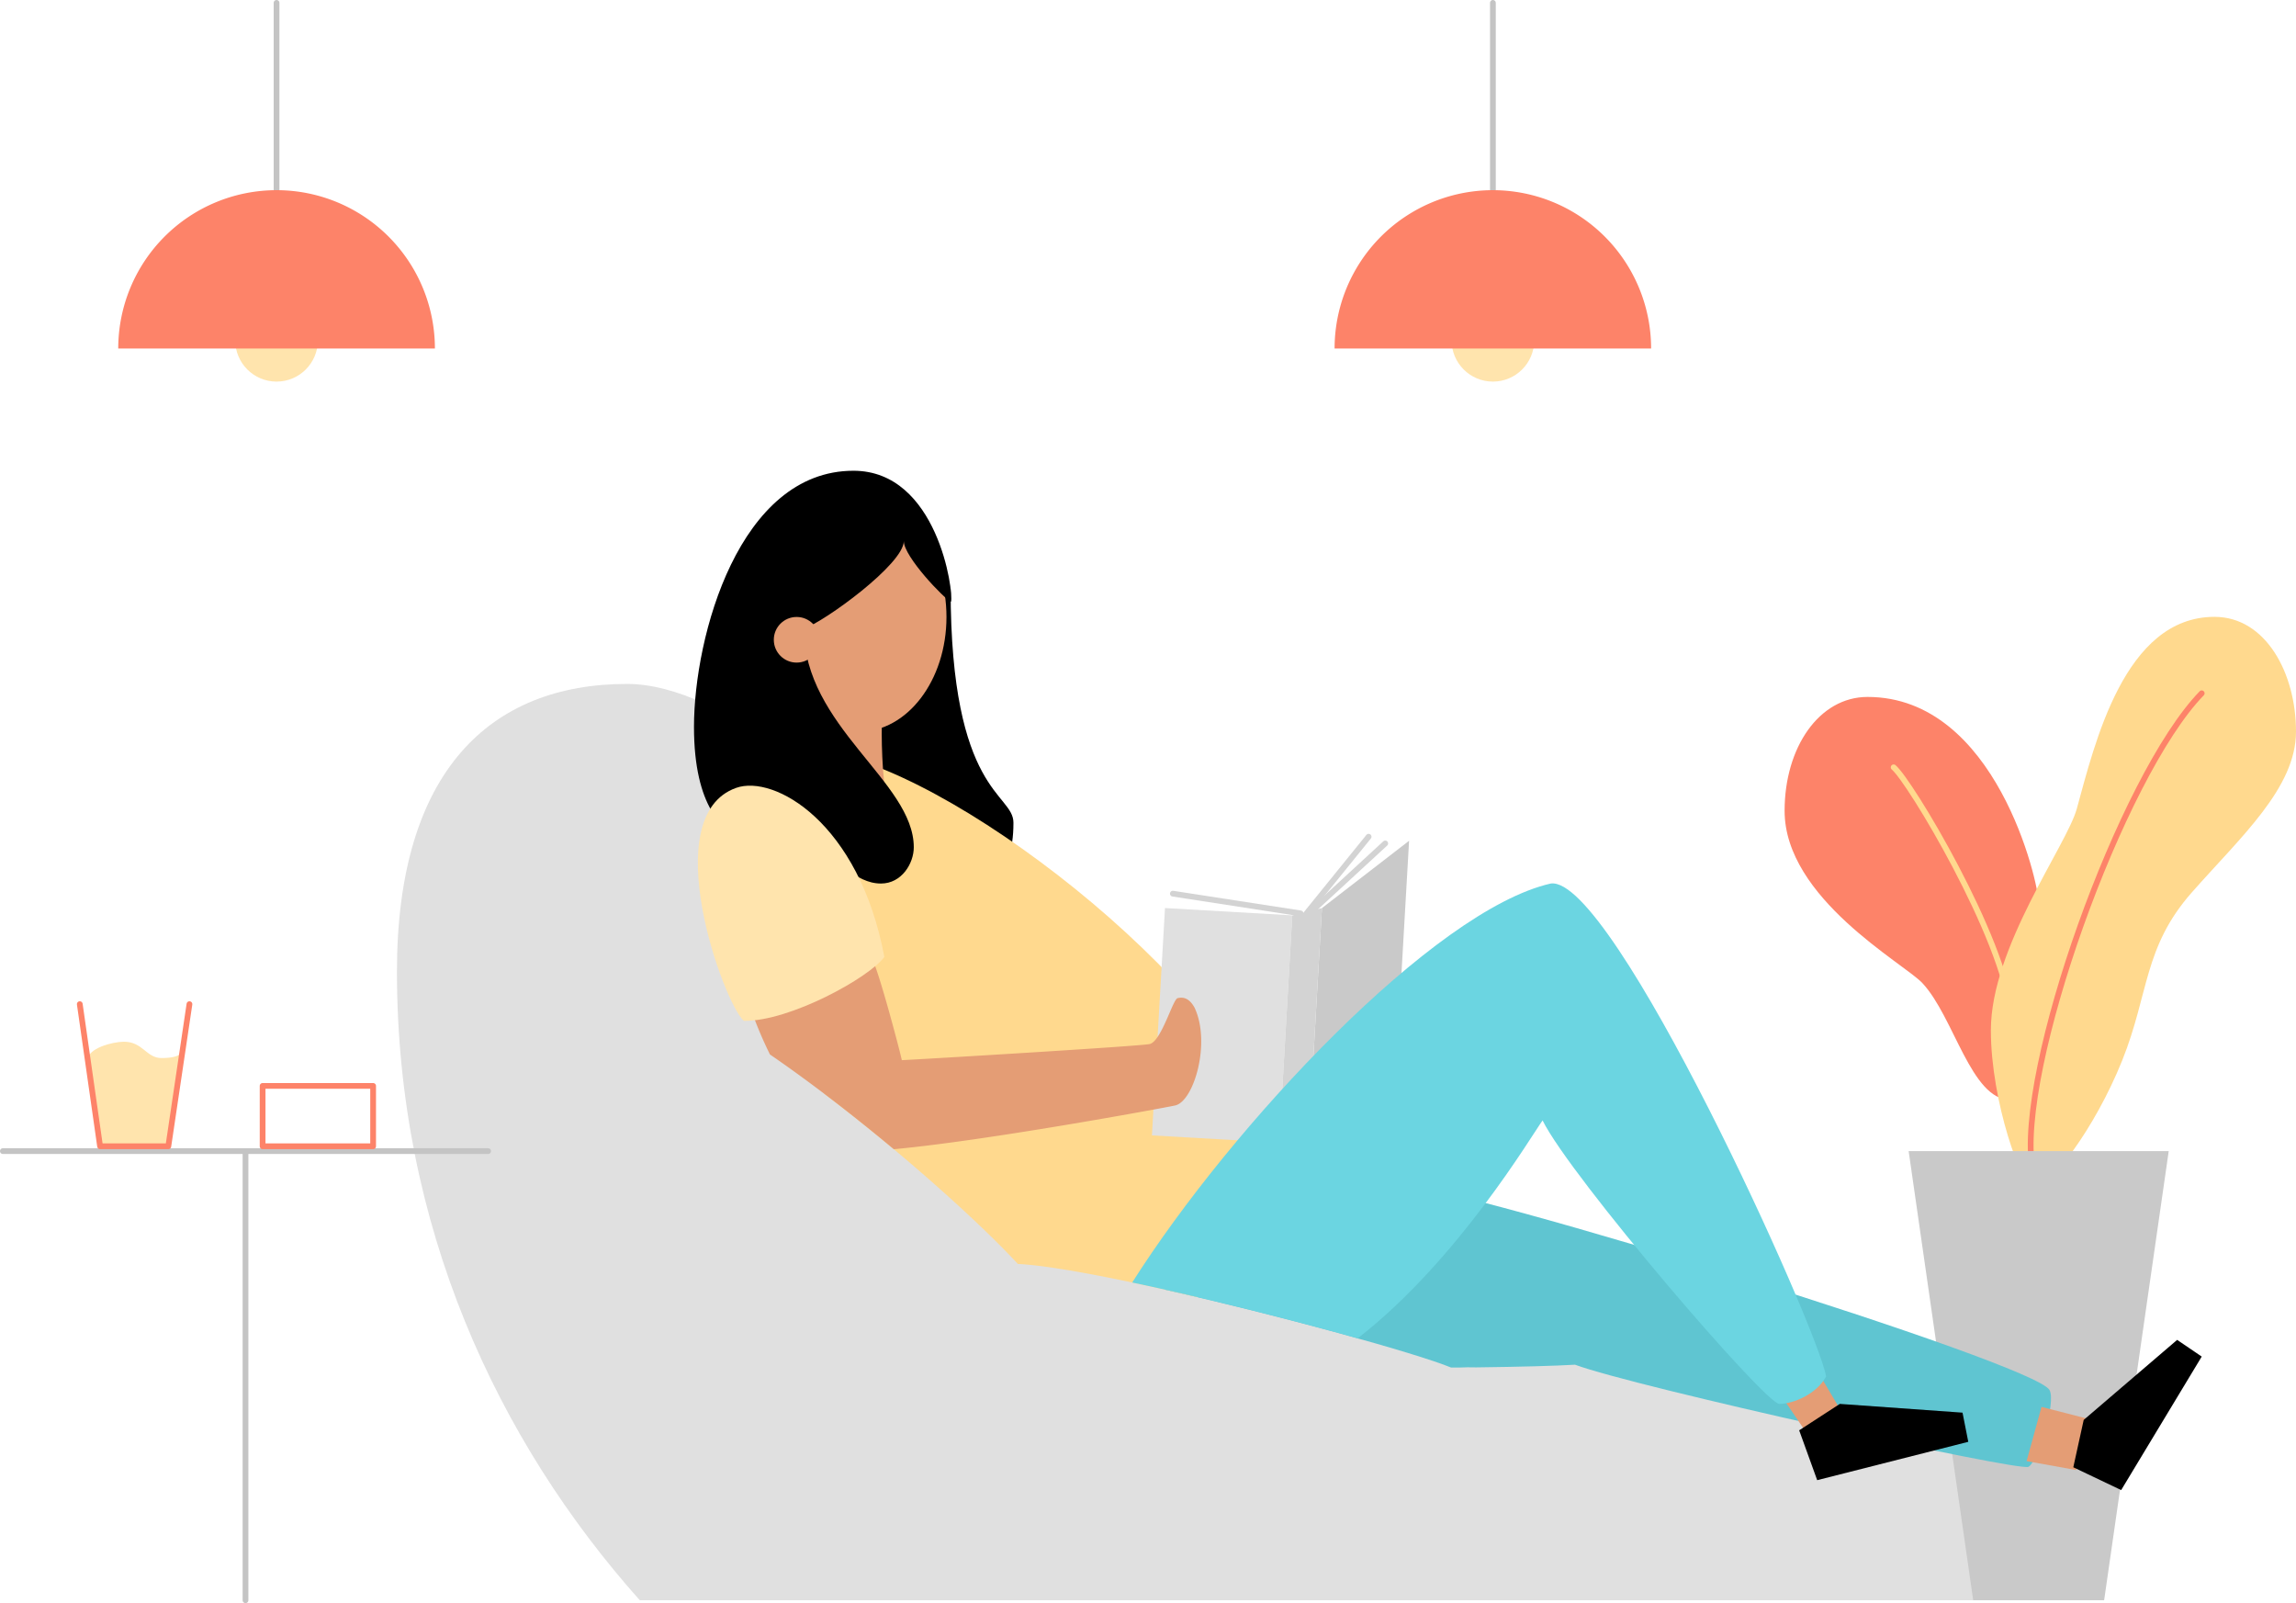 <svg xmlns="http://www.w3.org/2000/svg" width="950.28" height="663.35" viewBox="0 0 950.28 663.35">
    <g transform="translate(0 0)">
        <path d="M66.79,437.8c-6.19,0-7.69-6.75-15.48-6.75-4.85,0-15,2.76-15,7.49l5.11,35.77H69.67l5.88-39.54c-.72,2.23-3.99,3.03-8.76,3.03Z" fill="#ffe4ad"/>
        <path d="M835.1,662.16c12.18-18,17.26-32.31,17.26-37.95,0-55.8-188.67-115.37-378-126.31C474.33,469.83,338.91,283,259.51,283c-56.48,0-95.22,36-95.22,119,0,105.08,41.44,193.93,100.51,260.16Z" fill="#e0e0e0"/>
        <path d="M832,455.09c7.68,0,11.74-73.59,11.74-81.71s-17.56-85-70.79-85c-20.07,0-34.33,20.94-34.33,47.12,0,36.21,49.37,63.11,57,71.26,13.15,14.01,20.13,48.33,36.38,48.33Z" fill="#fd8369"/>
        <path d="M841.65,491.53c-4.76,0-17.66-35.7-17.66-65.2,0-34.38,31.35-76.45,35.55-91.63,7.43-26.92,19.67-79.46,57-79.46,21.2,0,33.74,23.28,33.74,47.46,0,23.28-22.7,43.43-43.12,66.57-20,22.68-17.69,41.8-28.82,69.55C866.94,467.17,848.31,491.53,841.65,491.53Z" fill="#ffd98e"/>
        <path d="M841.19,483.88c-6.91-40.79,36.84-162.83,70.07-197" fill="none" stroke="#fd8369" stroke-linecap="round" stroke-linejoin="round" stroke-width="2.38"/>
        <path d="M783.75,317.51c6.69,5.52,45.67,70.49,48.58,101.8" fill="none" stroke="#ffd98e" stroke-linecap="round" stroke-linejoin="round" stroke-width="2.38"/>
        <path d="M844.14,476.31H897.6L870.87,662.16H816.68L789.96,476.31h53.45" fill="#c9c9c9"/>
        <path d="M393.45,243.63c0,84.88,26,84.47,26,96.8,0,24.23-12.11,21.4-12.11,21.4s-124.73-12.16-13.89-118.2Z"/>
        <path d="M114.46,78.69V1.19" fill="none" stroke="#c4c4c4" stroke-linecap="round" stroke-linejoin="round" stroke-width="2.38"/>
        <path d="M617.89,78.69V1.19" fill="none" stroke="#c4c4c4" stroke-linecap="round" stroke-linejoin="round" stroke-width="2.38"/>
        <circle cx="17.1" cy="17.1" r="17.1" transform="translate(97.36 123.7)" fill="#ffe4ad"/>
        <circle cx="17.1" cy="17.1" r="17.1" transform="translate(600.79 123.7)" fill="#ffe4ad"/>
        <path d="M848.25,575.15c-6.51-11.34-242-83.89-269.14-85-51-8.64-84.57,19.21-96.93,43.5,47.49,10.67,104,26.28,118.39,32.21h3.52c2-.11,4.27-.13,6.88-.06,17.91-.21,32.85-.63,40.91-1.11,24.46,9.12,183.78,44.37,187.7,42.24S851.14,580.17,848.25,575.15Z" fill="#5fc5d1"/>
        <path d="M421.28,523c14.46.68,43.53,6.48,74.3,13.71,18.78-18.27,32.93-43.2,31.57-73-29-66.84-145-153.25-193.5-153.21-7.29,6-8.89,49.73-14.42,75.2-2,9.34,7.57,36.34,22,66.93C374.29,477.69,406,506.44,421.28,523Z" fill="#ffd98e"/>
        <path d="M844.95,582.15l20.67,5.31-6.36,20.81-20.49-3.69Z" fill="#e49d75"/>
        <path d="M365.08,297.74c-.38,4.84-.13,25.08,2.29,34.88C360.5,332.5,319.5,294.81,365.08,297.74Z" fill="#e49d75"/>
        <ellipse cx="36.25" cy="47.5" rx="36.25" ry="47.5" transform="translate(319.23 207.79)" fill="#e49d75"/>
        <path d="M353.23,194.79c-47.26,0-66,68.41-66,106,0,33.69,12.65,42.71,18.42,45.47s20.33,3.27,29.62,5.52c11.9,2.89,18.36,13.81,29.36,13.81,8.54,0,13.57-8.29,13.57-15,0-27.19-45.49-50-45.49-90.46,8.72-3,41.36-26.77,41.36-36.23,0,6.42,16.7,23.86,19.52,25.1,1.24-4.09-5.59-54.21-40.36-54.21Z"/>
        <path d="M479.41,377.19h52.78v94.23H479.41Z" transform="translate(25.2 -28.35) rotate(3.29)" fill="#e0e0e0"/>
        <path d="M577.79,441.98l-36.07,27.85,5.41-94.08L583.2,347.9Z" fill="#c9c9c9"/>
        <path d="M485.43,369.78l52.85,8.16" fill="none" stroke="#d3d3d3" stroke-linecap="round" stroke-linejoin="round" stroke-width="2.38"/>
        <path d="M566.45,346.22l-25.69,31.72" fill="none" stroke="#d3d3d3" stroke-linecap="round" stroke-linejoin="round" stroke-width="2.38"/>
        <path d="M573.33,349l-30.48,28.08" fill="none" stroke="#d3d3d3" stroke-linecap="round" stroke-linejoin="round" stroke-width="2.38"/>
        <path d="M737.35,577.71l10.16,14.93,14.44-8.9-8.57-14.44Z" fill="#e49d75"/>
        <path d="M114.46,78.69a65.528,65.528,0,0,0-65.52,65.52l131.06.01a65.53,65.53,0,0,0-65.54-65.53Z" fill="#fd8369"/>
        <path d="M617.89,78.69a65.52,65.52,0,0,0-65.52,65.53h131a65.53,65.53,0,0,0-65.48-65.53Z" fill="#fd8369"/>
        <path d="M1.19,476.31H202.03" fill="none" stroke="#c4c4c4" stroke-linecap="round" stroke-linejoin="round" stroke-width="2.38"/>
        <path d="M101.61,476.31V662.16" fill="none" stroke="#c4c4c4" stroke-linecap="round" stroke-linejoin="round" stroke-width="2.38"/>
        <path d="M108.69,449.33h45.74v24.98H108.69Z" fill="none" stroke="#fd8369" stroke-linecap="round" stroke-linejoin="round" stroke-width="2.38"/>
        <circle cx="9.44" cy="9.44" r="9.44" transform="translate(320.27 255.29)" fill="#e49d75"/>
        <path d="M541.72,469.83l-12.28,3.03,5.41-94.07,12.28-3.04Z" fill="#d3d3d3"/>
        <path d="M744.65,591.84l7.46,20.63,62.53-15.87-2.38-12.07-50.78-3.62Z"/>
        <path d="M858.11,607.13l19.81,9.44,33.34-55.24-10.17-6.91-38.68,33.12Z"/>
        <path d="M641.82,365.59c-48.36,11-131.93,100-173.22,165.08,29.93,6.32,66,15.43,93.35,23.1,41.61-32.38,72-84,76.5-90.16,11.36,23.13,92.08,117.3,98,117.3s15.55-4.2,19.34-11.35c-3.4-20.18-88.33-207.63-113.97-203.97Z" fill="#6bd5e1"/>
        <path d="M369.93,475.52c37.47-3.41,110.19-16.77,116.41-18.09,7.82-1.65,14.92-26.06,8.05-40.51-2.37-4.26-5-4.37-7-3.9s-6.77,18.06-11.64,19-94.89,6.32-102.5,6.66c-1-4.74-10.15-39.08-12.35-41.79S311,418.17,311,418.17a164.5,164.5,0,0,0,7.68,18.16c17.23,11.81,35.04,25.67,51.25,39.19Z" fill="#e49d75"/>
        <path d="M304.71,326c15.64-5.54,50.83,14.15,61.31,69.95-6,8.39-39,26.73-58.17,26.46-8.38-7.41-36.41-84.67-3.14-96.41Z" fill="#ffe4ad"/>
        <path d="M78.41,415.5l-8.74,58.81H41.42l-8.4-58.81" fill="none" stroke="#fd8369" stroke-linecap="round" stroke-linejoin="round" stroke-width="2.38"/>
    </g>
</svg>